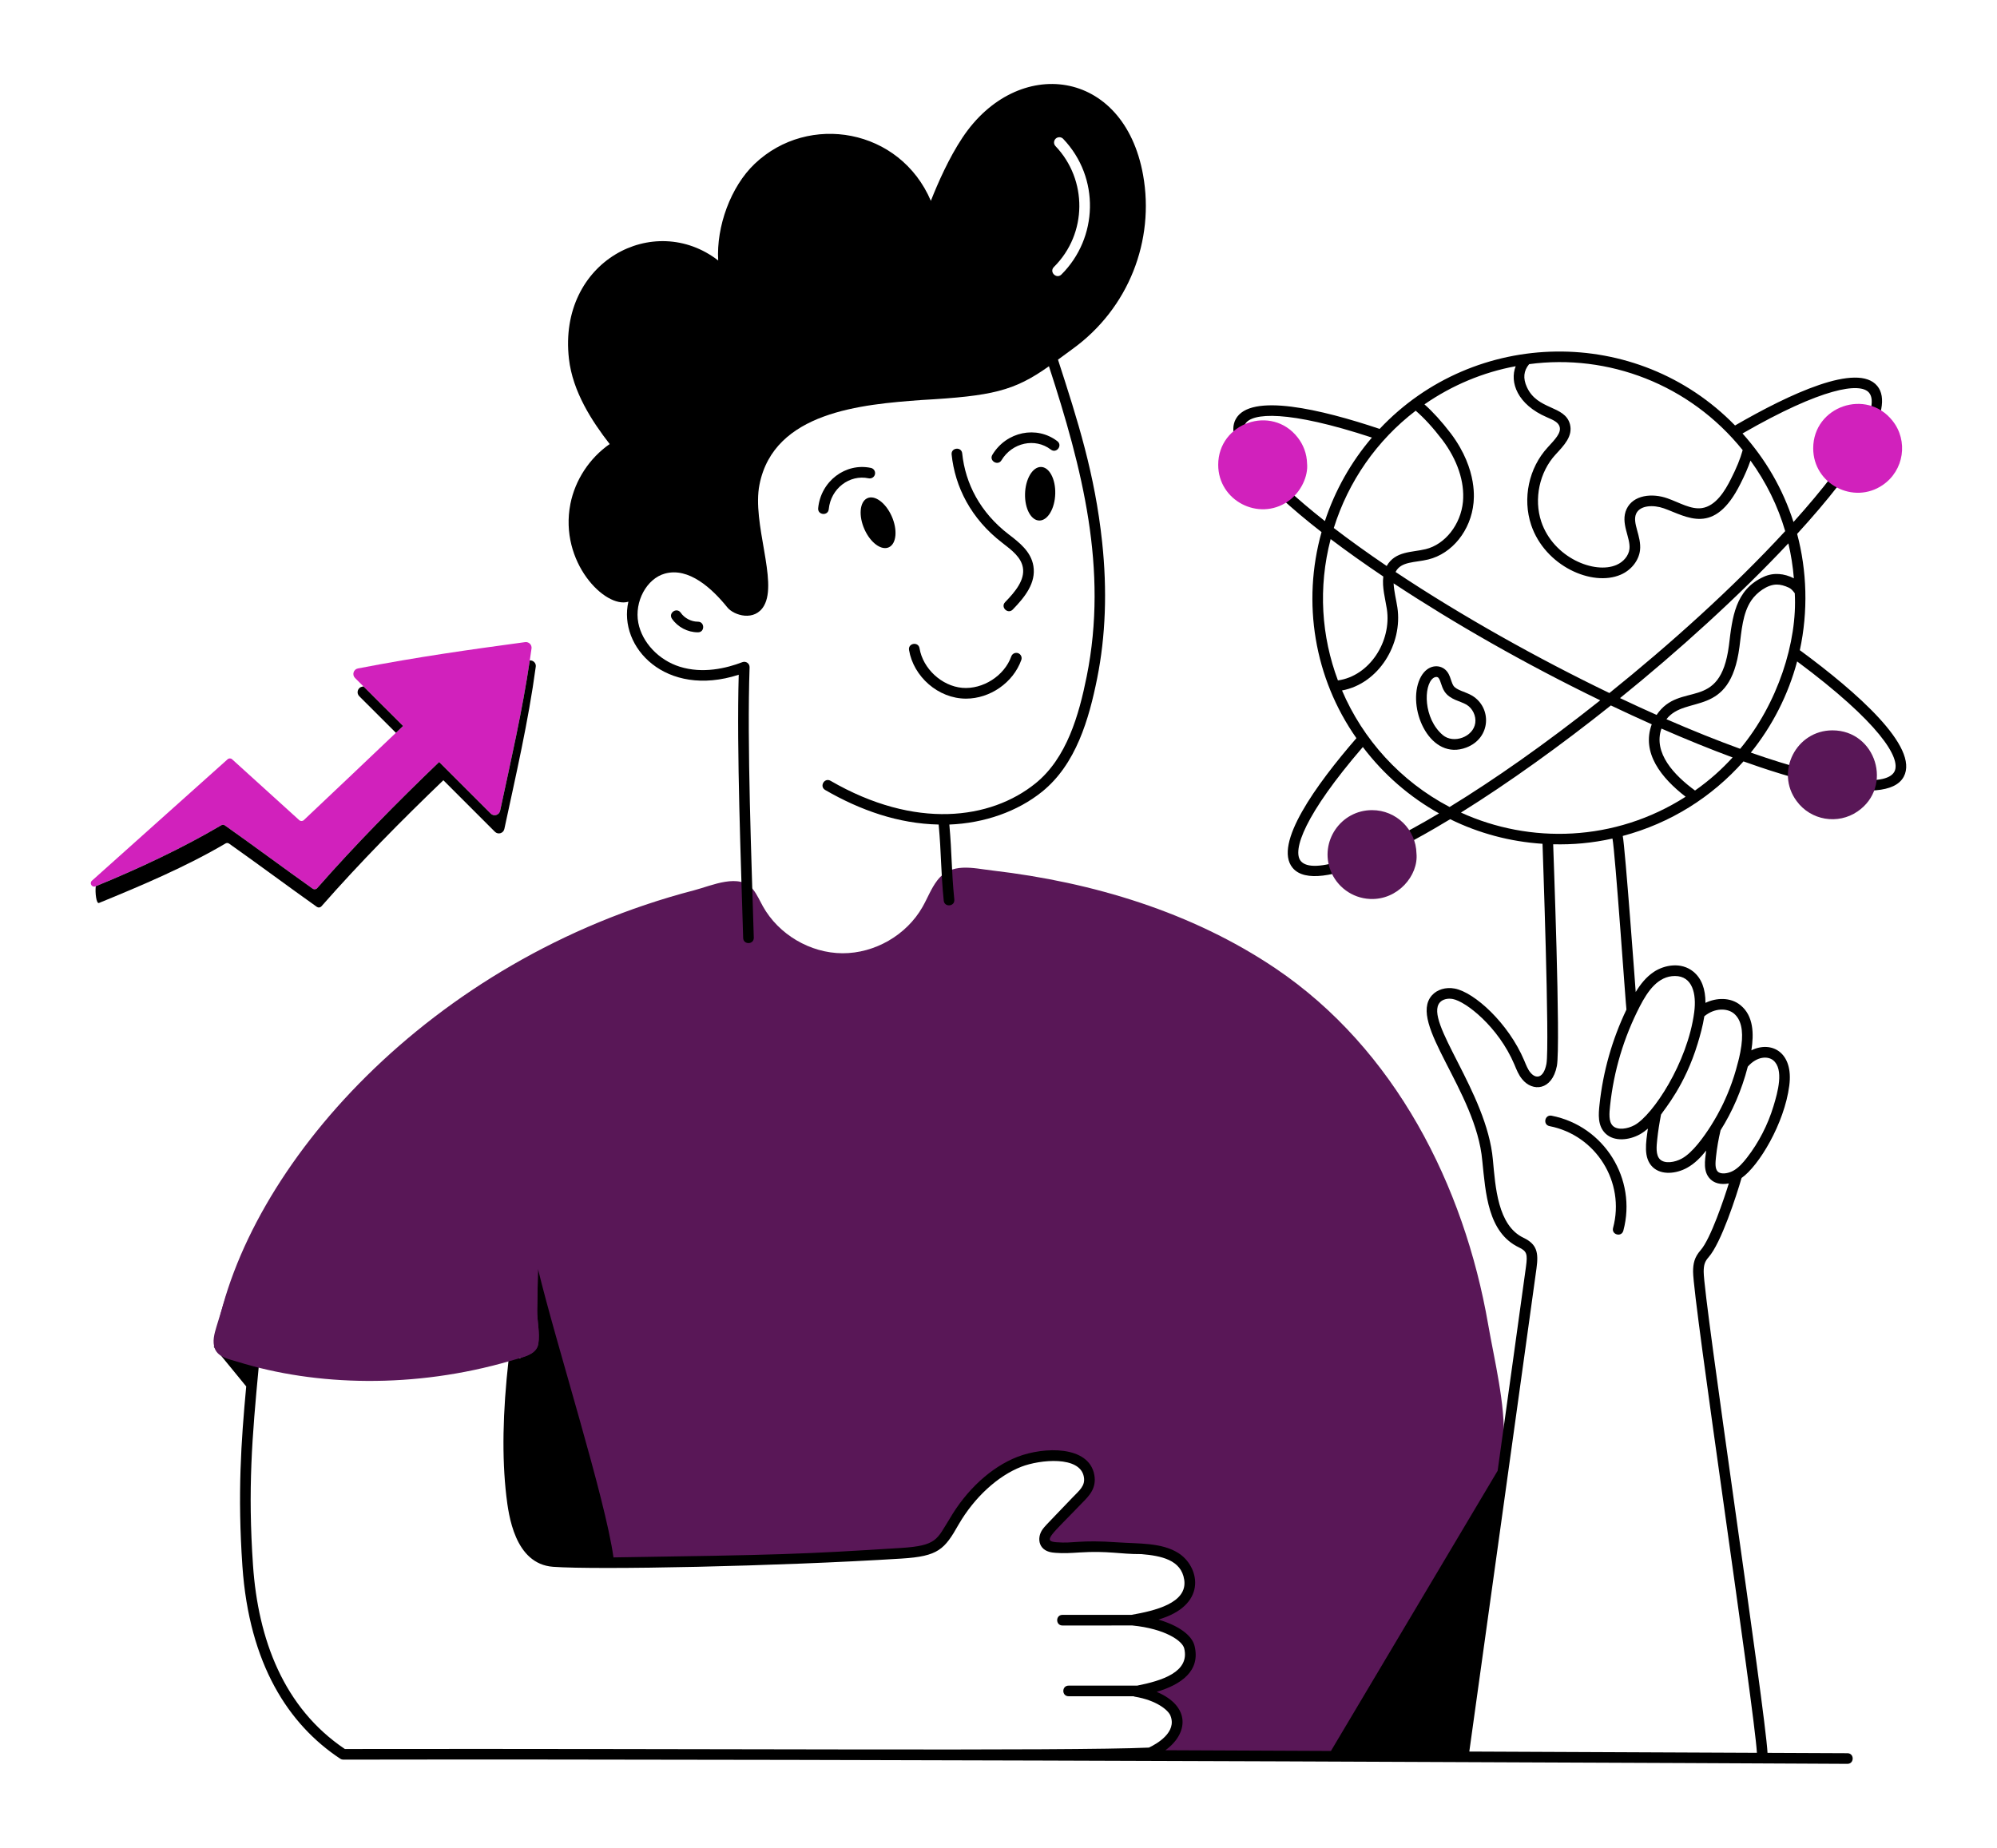 <svg xmlns="http://www.w3.org/2000/svg" enable-background="new 0 0 370 370" viewBox="43.881 54.392 282.238 261.217"><path fill="#591757" d="M256.383,258.029c-0.331,5.47-1.811,9.879-2.442,15.319     c-2.82,24.445-2.579,25.353-4.117,27.419c-1.112,1.473-2.935,2.284-4.769,2.535     c-2.114,0.3-4.017-0.221-6.071-0.401c-2.214-0.181-4.558,0.14-6.802,0.03     c-3.997-0.19-7.994-0.751-12.001-0.751h-13.735     c5.675-2.589,5.026-7.518-2.084-8.685c11.237-2.101,9.799-9.096-0.451-10.078     c10.646-1.863,8.76-7.155,6.121-8.836c-5.967-3.794-20.115,0.955-18.393-3.196     c0.962-2.138,6.683-5.538,6.161-8.365c-0.827-4.52-12.518-4.806-19.074,6.481     c-2.454,4.295-3.112,4.05-8.615,4.548c-3.037,0.456-30.091,1.637-43.748,0.561     c-5.678-0.3-8.228-1.936-9.106-8.885c-2.785-21.619,3.771-24.671,0.962-24.414     c-13.74,1.571-28.611,5.973-41.724,4.217c-1.479-0.204-2.52-0.031-2.134-2.104     c4.211-24.053,30.219-53.434,67.601-63.173c2.484-0.641,6.471-2.545,8.385-0.08     c0.551,0.711,0.912,1.543,1.352,2.334c2.224,3.987,6.682,6.622,11.25,6.642     c4.568,0.02,9.056-2.574,11.31-6.541c0.711-1.242,1.212-2.605,2.074-3.737     c1.994-2.625,5.009-1.743,7.854-1.413c14.145,1.653,28.17,5.881,39.971,13.835     c16.89,11.4,26.637,30.665,30.044,50.31     C255.043,246.48,256.683,253.07,256.383,258.029z"/><path fill="#d121bc" d="M75.669,171.078c4.179,2.955,8.232,5.98,12.404,8.942     c0.197,0.134,0.471,0.106,0.633-0.077c5.537-6.297,11.278-12.101,17.238-17.829     l7.282,7.282c0.443,0.451,1.203,0.225,1.337-0.394     c1.481-6.917,3.13-14.065,4.193-21.256c0.083-0.563,0.171-1.125,0.246-1.688     c0.07-0.52-0.387-0.964-0.908-0.893c-8.119,1.105-15.014,2.061-23.626,3.721     c-0.626,0.12-0.865,0.894-0.415,1.344l1.198,1.196l5.599,5.593     c-0.34,0.323-0.677,0.643-1.014,0.963c-4.216,4.005-8.273,7.873-13.015,12.341     c-0.176,0.169-0.464,0.176-0.647,0.007l-9.491-8.605     c-0.176-0.161-0.457-0.161-0.633,0l-19.179,17.167     c-0.394,0.359,0.007,0.999,0.5,0.795c0.015-0.006,0.03-0.012,0.045-0.019     c5.995-2.452,12.281-5.393,17.742-8.621     C75.317,170.959,75.521,170.966,75.669,171.078z"/><path d="M178.376,118.645c0.476,4.55,2.71,9.072,7.164,12.489     c1.373,1.054,2.67,2.049,2.91,3.516c0.28,1.717-1.042,3.352-2.513,4.861     c-0.694,0.715,0.386,1.759,1.077,1.049c1.745-1.793,3.306-3.778,2.919-6.152     c-0.335-2.055-2.005-3.335-3.479-4.466c-4.057-3.11-6.14-7.205-6.584-11.453     C179.768,117.493,178.272,117.66,178.376,118.645z" fill="#000000"/><path d="M166.435,124.831c-1.061,0.516-1.229,2.481-0.375,4.392     c0.853,1.91,2.405,3.041,3.466,2.526c1.061-0.515,1.229-2.481,0.375-4.392     C169.048,125.447,167.496,124.316,166.435,124.831z" fill="#000000"/><path d="M166.963,120.537c-3.6-0.76-7.079,1.886-7.449,5.692     c-0.096,0.992,1.399,1.131,1.496,0.145c0.284-2.921,2.928-4.944,5.643-4.366     c0.404,0.081,0.804-0.174,0.89-0.58     C167.629,121.021,167.369,120.623,166.963,120.537z" fill="#000000"/><path d="M190.983,120.402c-1.179,0.008-2.178,1.709-2.232,3.801     s0.859,3.781,2.038,3.773c1.179-0.007,2.178-1.709,2.232-3.801     C193.074,122.084,192.162,120.395,190.983,120.402z" fill="#000000"/><path d="M193.311,116.756c-2.905-2.228-7.188-1.372-9.175,1.923     c-0.514,0.852,0.775,1.626,1.287,0.775c1.51-2.506,4.758-3.203,6.974-1.507     C193.181,118.553,194.103,117.362,193.311,116.756z" fill="#000000"/><path d="M173.839,146.034c-0.162-0.981-1.645-0.734-1.482,0.246     c0.624,3.746,4.109,6.874,8.054,6.874c3.39,0,6.671-2.258,7.813-5.469     c0.139-0.392-0.065-0.821-0.457-0.96c-0.389-0.134-0.82,0.065-0.959,0.456     c-0.978,2.751-4.025,4.691-6.929,4.447     C176.972,151.371,174.318,148.913,173.839,146.034z" fill="#000000"/><path d="M142.509,142.277c-0.937,0-1.886-0.497-2.419-1.267     c-0.566-0.816-1.802,0.038-1.235,0.855c0.818,1.181,2.217,1.913,3.654,1.913     c1.001,0.024,1.006-1.502,0.006-1.502     C142.514,142.276,142.511,142.277,142.509,142.277z" fill="#000000"/><path d="M130.048,117.165c-2.835,1.969-4.886,5.075-5.552,8.464     c-1.617,8.223,4.932,14.834,8.195,13.821     c-1.47,6.429,5.283,13.659,15.594,10.325     c-0.301,10.937,0.317,26.443,0.628,37.208c0.029,0.999,1.531,0.957,1.502-0.043     c-0.315-10.931-0.971-27.267-0.594-38.215c0.019-0.533-0.513-0.92-1.021-0.727     c-2.23,0.861-5.579,1.672-8.86,0.64c-2.961-0.932-5.311-3.421-5.845-6.195     c-0.579-3.004,1.181-6.26,3.766-6.968c3.364-0.923,6.649,2.09,8.813,4.777     c0.93,1.158,3.889,2.051,5.189-0.238c1.973-3.466-1.723-11.649-0.645-17.108     c2.036-10.317,14.506-11.345,22.881-11.964     c10.036-0.568,13.092-1.269,18.03-4.776     c4.708,14.471,8.384,28.657,5.342,43.82     c-1.101,5.487-2.823,11.58-7.25,15.152     c-6.327,5.106-16.978,6.569-28.962-0.371c-0.864-0.494-1.612,0.803-0.753,1.301     c4.967,2.876,10.367,4.772,16.038,4.884c0.391,4.283,0.28,6.371,0.715,10.754     c0.098,0.985,1.594,0.846,1.495-0.148c-0.421-4.243-0.324-6.392-0.702-10.604     c4.94-0.193,9.623-1.831,13.112-4.646c4.8-3.874,6.626-10.275,7.781-16.027     c1.194-5.953,1.432-12.424,0.705-19.232c-1.032-9.678-3.453-17.202-6.242-25.812     c0.938-0.695,1.517-1.125,2.016-1.482c8.002-5.759,11.662-15.391,10.011-24.618     c-2.714-15.157-17.786-16.937-25.528-5.288     c-1.902,2.862-3.452,6.355-4.467,8.938c-4.358-10.227-17.267-12.484-24.891-5.244     c-3.391,3.222-5.448,8.872-5.164,13.674     c-9.057-7.009-22.662,0.105-21.097,13.89     C124.819,109.773,127.551,113.947,130.048,117.165z M193.062,75.055     c-0.291-0.301-0.281-0.771,0.02-1.062c0.301-0.281,0.781-0.271,1.062,0.03     c5.237,5.494,4.928,14.017-0.25,19.174c-0.698,0.696-1.768-0.356-1.062-1.062     C197.591,87.396,197.576,79.796,193.062,75.055z" fill="#000000"/><path d="M262.88,213.585c6.571,1.284,10.717,7.919,8.978,14.391     c-0.257,0.959,1.193,1.352,1.451,0.391c1.963-7.307-2.712-14.805-10.14-16.256     C262.186,211.927,261.909,213.397,262.88,213.585z" fill="#000000"/><path d="M251.115,160.066c3.516-1.336,3.628-5.665,0.801-7.346     c-0.896-0.535-2.185-0.744-2.623-1.398c-0.408-0.612-0.415-1.922-1.505-2.513     c-1.034-0.562-2.624-0.166-3.388,1.914     C242.86,154.92,246.097,161.977,251.115,160.066z M246.42,150.263     c0.206-0.162,0.492-0.222,0.651-0.134c0.402,0.219,0.456,1.252,0.972,2.027     c0.784,1.17,2.206,1.32,3.105,1.854c0.856,0.51,1.377,1.596,1.235,2.583     c-0.283,1.994-3.082,2.986-4.589,1.71     C245.05,155.981,245.053,151.343,246.42,150.263z" fill="#000000"/><path d="M298.318,146.35c-0.021-0.016-0.046-0.019-0.069-0.032     c1.2-5.515,1.008-11.249-0.377-16.452     c8.729-9.542,13.94-17.741,11.327-20.912     c-2.79-3.386-12.424,1.135-20.102,5.584     c-13.89-14.248-36.816-13.781-50.234,0.489     c-0.009-0.003-0.015-0.011-0.025-0.014c-8.141-2.726-18.274-5.173-20.317-1.356     c-1.74,3.252,3.499,9.237,12.134,15.953     c-2.786,9.972-1.028,20.638,4.929,29.132     c-5.69,6.568-11.777,14.982-9.024,18.322c3.478,4.223,17.632-4.051,22.273-6.867     c4.027,1.981,8.446,3.177,13.054,3.477c-0.006,0.104,1.032,28.57,0.552,31.118     c-0.402,2.055-1.494,2.169-2.272,1.206c-0.361-0.433-0.59-1.027-0.877-1.716     c-2.236-5.269-7.033-9.619-9.809-10.142c-1.271-0.241-2.509,0.137-3.239,0.974     c-3.427,3.919,6.26,13.501,7.131,23.353     c0.478,4.577,0.771,10.15,5.18,12.262c1.139,0.543,1.235,0.969,0.993,2.749     c-0.092,0.76-3.495,25.186-4.001,28.823l-23.56,39.612l-23.397-0.103     c3.281-2.372,3.573-6.229-1.235-8.251c3.489-1.044,6.223-2.967,5.354-6.503     c-0.375-1.537-2.327-2.899-5.105-3.71c0.183-0.057,0.366-0.116,0.548-0.18     c6.427-2.175,5.164-7.385,2.286-9.22c-2.389-1.518-5.649-1.315-8.532-1.519     c-5.599-0.395-6.169,0.187-8.723-0.019c-2.031-0.157-0.731-0.999,3.661-5.581     c0.958-0.967,2.045-2.062,1.698-3.944c-0.764-4.166-7.091-4.001-10.859-2.548     c-3.695,1.438-7.196,4.642-9.606,8.793c-1.799,2.856-1.739,3.768-6.852,4.088     c-13.94,0.881-17.109,0.989-40.64,1.336     c-1.159-8.425-8.13-30.221-10.671-40.795     c-0.04,1.933-0.07,3.857-0.11,5.79c-0.03,1.563,0.411,3.246,0.16,4.799     c-0.207,1.293-1.526,1.717-2.726,2.06c-0.239-0.8-1.378-0.651-1.467,0.13     c-0.853,7.554-0.96,13.875-0.33,19.327c0.317,2.63,1.158,9.615,6.611,10.017     c6.162,0.453,31.716-0.06,49.266-1.164c5.184-0.326,6.048-1.28,8.06-4.838     c2.207-3.801,5.515-6.845,8.847-8.142c2.659-1.026,8.29-1.571,8.838,1.419     c0.236,1.281-0.606,1.895-1.649,2.982c-3.931,4.131-4.116,4.175-4.467,4.958     c-0.298,0.718-0.223,1.491,0.197,2.021c0.546,0.683,1.44,0.752,1.918,0.79     c1.136,0.093,2.247,0.021,3.322-0.049c4.16-0.266,5.741,0.247,8.807,0.229     c2.816,0.239,5.632,0.811,6.058,3.622c0.502,3.304-4.167,4.39-7.466,4.967     h-9.742c-0.994,0-0.995,1.502,0,1.502c0.104-0,9.983-0.002,9.882-0.002     c4.615,0.46,7.062,2.164,7.324,3.238c0.828,3.36-3.226,4.586-6.65,5.266     h-9.688c-0.994,0-0.995,1.502,0,1.502h9.177     c0.051,0.021,0.099,0.045,0.155,0.055c3.104,0.511,4.748,1.911,5.057,2.679     c0.962,2.358-1.922,3.993-3.034,4.522c-11.405,0.518-61.547,0.119-113.643,0.201     c-8.661-5.823-12.263-15.51-12.981-25.977     c-0.74-10.801-0.136-18.043,0.81-28.059c0.04-0.424-0.291-0.858-0.814-0.802     l0.094-1.022l-5.662-1.036l4.612,5.638c-0.725,7.872-1.24,15.171-0.54,25.384     c0.955,13.91,6.541,22.429,13.839,27.252c0.123,0.081,0.267,0.124,0.414,0.124     c0,0,0.001,0,0.001,0c71.226-0.134,212.695,0.595,212.585,0.595     c0.992,0,0.995-1.5,0.003-1.502l-11.295-0.05     c-0.311-5.975-9.039-64.237-9.022-68.027c0.005-0.966,0.166-1.441,0.69-2.037     c1.78-2.018,3.922-8.647,4.664-11.205c2.433-1.688,6.054-7.704,6.741-13.043     c0.633-4.723-2.508-6.403-5.356-5.001c0.371-2.319,0.314-4.878-1.534-6.377     c-1.427-1.173-3.446-1.062-4.955-0.333c0.008-1.98-0.557-3.465-1.709-4.41     c-1.704-1.4-4.09-0.965-5.583,0.029c-1.105,0.736-1.902,1.758-2.566,2.848     c-0.007-0.101-1.503-20.523-1.831-22.062c6.754-1.803,12.597-5.5,17.062-10.539     c5.08,1.817,20.115,6.903,22.652,2.16     C315.18,160.002,306.226,152.177,298.318,146.35z M289.819,160.245     c-3.213-1.167-6.702-2.563-10.417-4.182c2.733-3.524,8.991-0.067,10.318-10.213     c0.299-2.29,0.444-4.769,1.682-6.587c0.754-1.109,2.251-2.236,3.582-2.236     c0.532,0,1.097,0.147,1.731,0.444c0.332,0.155,0.538,0.417,0.822,0.782     C297.928,145.092,295.142,153.858,289.819,160.245z M283.441,166.144     c-2.942-2.158-5.941-5.305-4.748-8.759c3.465,1.516,6.849,2.893,10.059,4.082     C287.206,163.148,285.614,164.607,283.441,166.144z M297.409,136.143     c-1.353-0.685-2.845-0.856-4.264-0.211c-4.057,1.848-4.433,5.755-4.915,9.723     c-1.249,9.552-6.899,4.891-10.219,9.8c-1.68-0.747-3.408-1.543-5.171-2.378     c8.157-6.59,16.759-14.363,23.793-21.874     C297.013,132.816,297.274,134.463,297.409,136.143z M233.55,151.999     c5.181-0.956,8.605-6.57,7.823-11.747c-0.171-1.117-0.486-2.322-0.53-3.394     c8.56,5.648,18.628,11.41,29.201,16.534     c-7.792,6.193-15.049,11.261-21.291,15.079     C241.801,164.83,236.483,158.885,233.55,151.999z M231.943,130.597     c2.29,1.734,4.789,3.508,7.441,5.291c-0.195,1.536,0.297,3.228,0.502,4.59     c0.696,4.598-2.452,9.479-6.914,10.1     C230.645,144.377,230.147,137.496,231.943,130.597z M243.962,112.452     c1.178,1.007,2.44,2.386,3.758,4.108c2.141,2.839,3.179,5.95,2.922,8.764     c-0.309,3.214-2.523,6.03-5.267,6.697c-1.954,0.478-4.29,0.25-5.514,2.38     c-2.742-1.859-5.244-3.659-7.474-5.37     C234.441,122.459,238.455,116.661,243.962,112.452z M241.118,135.249     c0.764-1.525,2.759-1.312,4.615-1.768c3.398-0.826,6.032-4.121,6.406-8.016     c-0.021-0.164,0.748-4.552-3.222-9.813c-1.288-1.685-2.532-3.047-3.715-4.099     c3.889-2.7,8.295-4.546,12.893-5.391c-0.885,2.255,0.219,5.422,4.446,7.23     c0.96,0.408,1.603,0.725,1.771,1.352c0.218,0.852-0.616,1.72-1.694,2.892     c-2.674,2.902-3.589,7.21-2.332,10.978c1.957,5.795,8.623,8.763,12.649,7.017     c1.482-0.636,2.555-1.987,2.73-3.446c0.234-1.992-1.153-3.866-0.537-5.194     c0.553-1.183,2.434-1.26,3.917-0.735c3.271,1.164,7.104,3.942,10.799-3.451     c0.621-1.215,1.082-2.291,1.435-3.306c2.21,3.055,3.861,6.407,4.906,9.973     c-7.413,8.047-16.356,16.058-24.847,22.889     C261.354,147.546,250.53,141.52,241.118,135.249z M290.175,118.024     c-0.338,1.225-0.873,2.538-1.672,4.102c-0.807,1.613-2.108,3.793-4.085,4.091     c-1.558,0.229-3.141-0.767-4.872-1.378c-2.16-0.768-4.842-0.491-5.78,1.518     c-0.924,1.992,0.598,4.028,0.407,5.651c-0.112,0.934-0.831,1.813-1.833,2.243     c-3.089,1.34-8.905-1.002-10.63-6.115c-1.069-3.203-0.261-7.014,2.019-9.488     c1.176-1.277,2.472-2.579,2.036-4.283c-0.727-2.714-4.59-1.949-6.091-5.256     c-0.567-1.242-0.463-2.304,0.322-3.241     C271.129,104.377,282.677,108.69,290.175,118.024z M308.039,109.909     c1.676,2.034-2.287,8.944-10.682,18.276c-1.514-4.695-3.91-8.826-7.205-12.517     C301.443,109.167,306.803,108.41,308.039,109.909z M219.846,114.366     c0.891-1.663,6.088-2.014,17.929,1.883c-2.966,3.467-5.219,7.487-6.645,11.804     C222.894,121.56,218.723,116.464,219.846,114.366z M227.721,176.109     c-1.217-1.476,0.484-6.49,8.772-16.116c2.955,3.898,6.623,7.07,10.766,9.381     C236.734,175.635,229.375,178.112,227.721,176.109z M271.548,154.116     c1.936,0.923,3.867,1.815,5.776,2.666c-1.489,4.051,1.365,7.59,4.787,10.24     c-10.038,6.425-22.034,6.673-31.753,2.237     C257.076,165.073,264.46,159.771,271.548,154.116z M294.494,204.282     c1.551,1.288,0.624,4.547,0.04,6.468c-0.795,2.64-2.099,5.17-3.769,7.317     c-0.549,0.701-1.161,1.407-1.923,1.828c-0.723,0.395-1.737,0.548-2.182,0.12     c-0.428-0.415-0.335-1.307-0.257-2.068c0.134-1.274,0.355-2.545,0.652-3.781     c1.662-2.64,2.972-5.625,3.846-8.994     C292.222,203.675,293.751,203.673,294.494,204.282z M288.92,197.655     c1.008,0.818,1.368,2.351,1.071,4.56c-0.165,1.27-0.52,2.501-0.494,2.398     c-1.326,5.311-3.674,8.64-3.823,8.939c-0.95,1.484-2.547,3.778-4.105,4.62     c-0.985,0.541-2.398,0.765-3.072,0.118c-0.636-0.614-0.504-1.847-0.396-2.849     c0.111-1.07,0.289-2.218,0.533-3.486c0.533-0.836,3.387-4.123,5.179-10.035     c0.35-1.153,0.727-2.486,0.942-3.865     C286.219,196.838,288.003,196.9,288.92,197.655z M280.604,192.363     c2.465,0,3.067,2.495,2.723,5.114c-0.939,7.165-5.866,14.553-8.423,15.96     c-0.983,0.543-2.397,0.768-3.076,0.11c-0.629-0.606-0.499-1.831-0.392-2.848     c0.521-4.918,1.935-9.643,4.201-14.042     C276.735,194.531,278.196,192.363,280.604,192.363z M273.748,197.108     c-2.024,4.239-3.309,8.751-3.809,13.464c-0.131,1.241-0.311,2.94,0.847,4.057     c1.234,1.19,3.342,0.95,4.844,0.124c0.42-0.231,0.795-0.515,1.151-0.814     c-0.277,1.957-0.67,4.136,0.673,5.434c1.235,1.187,3.345,0.938,4.835,0.119     c1.13-0.61,2.003-1.549,2.728-2.452c-0.183,1.412-0.476,3.009,0.602,4.056     c0.539,0.518,1.393,0.82,2.596,0.591c-0.632,2.042-2.554,7.813-3.985,9.438     c-0.881,0.999-1.061,1.897-1.065,3.022c-0.019,3.936,8.678,61.975,9.021,68.029     l-40.647-0.179c5.696-40.93,9.4-67.513,9.499-68.33     c0.297-2.181,0.08-3.383-1.836-4.297c-3.668-1.74-3.972-7.237-4.331-11.038     c-0.844-9.549-9.801-19.594-7.495-22.231c0.377-0.433,1.094-0.624,1.829-0.485     c1.833,0.345,6.431,3.897,8.704,9.253c0.316,0.759,0.591,1.474,1.099,2.08     c1.458,1.813,4.222,1.636,4.909-1.875c0.557-2.951-0.532-31.217-0.525-31.333     c2.786,0.069,5.484-0.167,8.38-0.806     C272.151,174.768,273.659,196.608,273.748,197.108z M311.616,163.477     c-1.221,2.276-8.845,1.318-20.289-2.694c3.058-3.792,5.288-8.182,6.545-12.89     C309.499,156.535,312.616,161.609,311.616,163.477z" fill="#000000"/><path d="M99.836,157.984c0.338-0.32,0.674-0.64,1.014-0.963l-5.599-5.593     c-0.062,0.012-0.121,0.022-0.184,0.035c-0.626,0.12-0.865,0.894-0.415,1.344     L99.836,157.984z" fill="#000000"/><path d="M76.268,173.653c4.179,2.955,8.232,5.98,12.404,8.942     c0.197,0.134,0.472,0.106,0.633-0.077c5.537-6.297,11.278-12.102,17.238-17.829     l7.282,7.282c0.443,0.451,1.203,0.225,1.337-0.394     c1.597-7.458,3.398-15.184,4.44-22.944c0.068-0.499-0.352-0.914-0.845-0.887     c-1.063,7.191-2.712,14.339-4.193,21.256c-0.134,0.619-0.894,0.844-1.337,0.394     l-7.282-7.282c-5.959,5.727-11.7,11.531-17.237,17.828     c-0.162,0.183-0.436,0.211-0.633,0.078c-4.172-2.962-8.225-5.987-12.404-8.942     c-0.148-0.112-0.352-0.119-0.514-0.028c-5.46,3.229-11.746,6.17-17.742,8.622     c-0.107,0.926,0.081,2.522,0.457,2.366c6.009-2.456,12.41-5.176,17.884-8.413     C75.916,173.533,76.12,173.541,76.268,173.653z" fill="#000000"/><path fill="#591757" d="M119.802,239.547c-0.03,1.563,0.411,3.246,0.16,4.799     c-0.262,1.635-2.296,1.9-3.947,2.424h-0.01     c-13.574,3.959-27.515,3.549-38.499,0.14c-1.202-0.371-2.765-0.611-3.266-1.873     c-0.371-1.02-0.076-2.061,0.24-3.115c1.162-3.877,2.364-7.784,4.388-11.29     c0.281-0.491,0.581-0.982,1.002-1.373c0.607-0.556-1.314-0.047,26.828-5.58     c14.086-2.758,12.585-2.537,12.753-2.504c1.272,0.24,0.651,2.805,0.621,4.047     C120.066,225.541,119.814,238.937,119.802,239.547z"/><path fill="#d121bc" d="M309.971,122.955c-4.108,2.818-9.827-0.112-9.827-5.186    c0-5.953,7.555-8.549,11.218-3.884C313.591,116.696,313.002,120.88,309.971,122.955z"/><path fill="#591757" d="M237.479,181.47c-2.539-0.124-4.668-1.763-5.533-3.977    c-1.613-4.097,1.41-8.578,5.85-8.578c3.448,0,6.195,2.765,6.276,6.108    C244.386,178.165,241.394,181.676,237.479,181.47z"/><path fill="#d121bc" d="M225.879,125.287c-4.108,2.818-9.827-0.112-9.827-5.186    c0-5.937,7.54-8.567,11.218-3.884c0.812,1.025,1.308,2.31,1.341,3.711    C228.784,121.642,227.798,123.972,225.879,125.287z"/><path fill="#591757" d="M306.407,169.105c-2.752,1.888-6.593,1.298-8.62-1.49    c-3.03-4.102-0.063-9.978,5.077-9.978    C309.012,157.637,311.502,165.616,306.407,169.105z"/></svg>